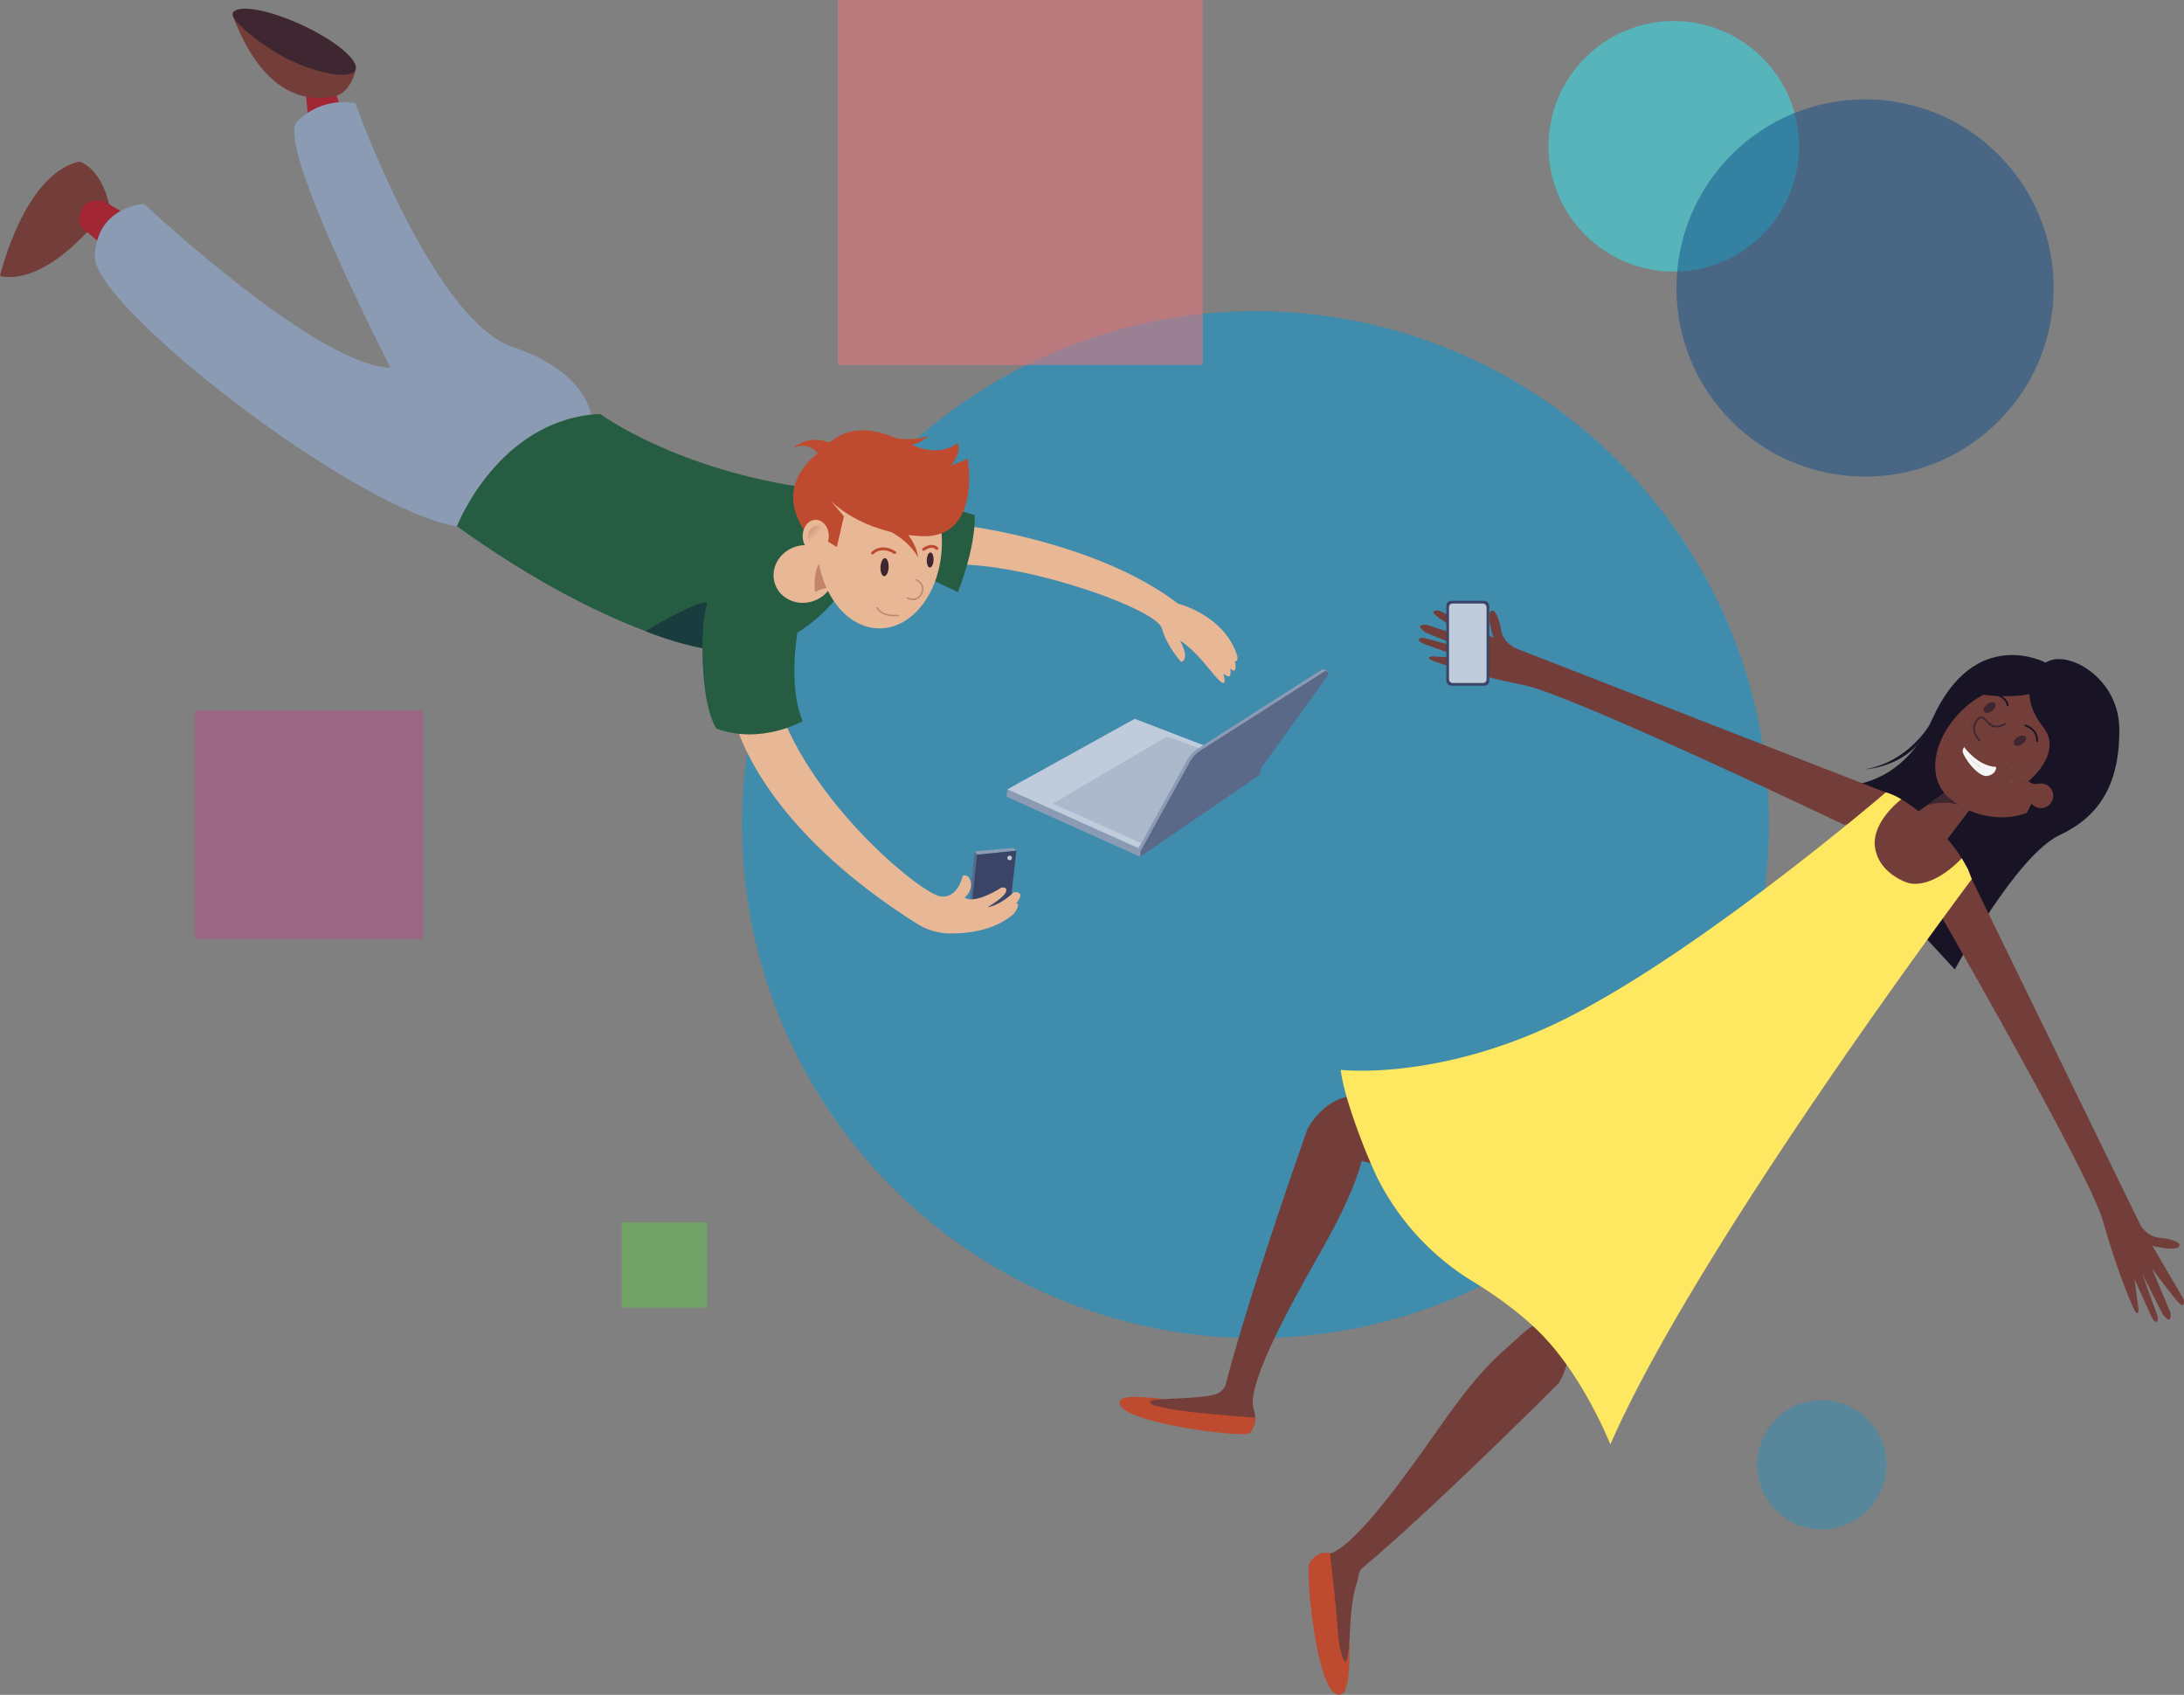 <svg xmlns="http://www.w3.org/2000/svg" xmlns:xlink="http://www.w3.org/1999/xlink" viewBox="0 0 1221.03 947.43"><rect x="0" y="0" width="1221.03" height="947.43" fill="#808080" stroke="none"/><defs><style>.cls-1,.cls-30{fill:#0099db;}.cls-1,.cls-25,.cls-26,.cls-27,.cls-28,.cls-29{opacity:0.5;}.cls-2{fill:#a22633;}.cls-3{fill:#733e39;}.cls-4{fill:#8b9bb4;}.cls-5{fill:#5a6988;}.cls-6{fill:#3a4466;}.cls-7{fill:#e8b796;}.cls-8{fill:#265c42;}.cls-9{fill:#c28569;}.cls-10{fill:#be4a2f;}.cls-11{fill:#3e2731;}.cls-12,.cls-13,.cls-19,.cls-22{fill:none;stroke-linecap:round;stroke-miterlimit:10;}.cls-12{stroke:#c28569;stroke-width:0.81px;}.cls-13{stroke:#be4a2f;stroke-width:1.62px;}.cls-14{fill:url(#linear-gradient);}.cls-15{fill:#193c3e;}.cls-16{fill:#c0cbdc;}.cls-17{fill:#acb9cc;}.cls-18{fill:#181425;}.cls-19{stroke:#3e2731;}.cls-20{fill:#fee761;}.cls-21{fill:#f5f5f5;}.cls-22{stroke:#181425;}.cls-23{fill:#735f4b;opacity:0.4;}.cls-24{fill:#c6c6c6;}.cls-25{fill:#2ce8f5;}.cls-26{fill:#124e89;}.cls-27{fill:#b55088;}.cls-28{fill:#63c74d;}.cls-29{fill:#f6757a;}.cls-30{opacity:0.31;}</style><linearGradient id="linear-gradient" x1="450.86" y1="293.56" x2="456.34" y2="299.38" gradientUnits="userSpaceOnUse"><stop offset="0" stop-color="#c28569"/><stop offset="1" stop-color="#e8b796"/></linearGradient></defs><g id="Layer_2" data-name="Layer 2"><g id="Layer_1-2" data-name="Layer 1"><circle class="cls-1" cx="701.92" cy="460.97" r="287.05"/><g id="Guy"><path class="cls-2" d="M172.32,66.05l-1.57-16.24s7.79-11.06,16.65.58l3.65,12.68Z"/><path class="cls-3" d="M130.15,8.74S159,6.62,198.88,38.79c0,0-2.37,13.61-13,15.39S148.31,57.28,130.15,8.74Z"/><path class="cls-4" d="M331.22,236.26s.54-27.06-44.38-42.21S198.63,57.66,198.63,57.66a36.46,36.46,0,0,0-32.48,10.28c-14.61,14.62,75.23,182.39,75.23,182.39l51.42,22.85Z"/><path class="cls-3" d="M0,154.36s13.17-57,44.38-64.05c0,0,11.91,2.89,16.78,24.54C61.16,114.85,29.41,160.13,0,154.36Z"/><path class="cls-2" d="M57.73,137.36l-10.73-9a7.39,7.39,0,0,1-2.64-6c.23-4.19,2-10.19,10-10.29a11.2,11.2,0,0,1,5.86,1.59l10.91,6.52Z"/><path class="cls-4" d="M298.93,248s-38.61-45.82-78.12-42.58S80.64,114,80.64,114,54.12,115,53,143.17s146.13,142.34,202.41,151"/><polygon class="cls-4" points="568.24 475.53 546.18 477.78 544.9 475.87 566.48 473.96 568.24 475.53"/><polygon class="cls-5" points="542.3 515.8 541.17 513.77 544.9 475.87 546.18 477.78 542.3 515.8"/><polygon class="cls-6" points="568.24 475.53 546.18 477.78 542.3 515.8 564.22 511.2 568.24 475.53"/><path class="cls-7" d="M409.7,398.63S419,457.29,512.76,516.42A34.88,34.88,0,0,0,531,521.8c10.1.1,25.16-1.6,35.85-11,0,0,4.33-5.78,1.26-5.78,0,0,6-6.67-1.26-6.31,0,0-6.85,7-14.79,8.48,0,0,9-5.23,10.28-8.48s-2.53-2.53-2.53-2.53-14.43,9.57-20.56,5.6c0,0,4.69-3.79,3.43-8.84s-4.51-3.25-4.51-3.25-2.53,12.81-12.45,11.37-64.59-45.29-87-97.42Z"/><path class="cls-7" d="M541.82,294.17s72.46,9.2,116.84,43.3c0,0,25.7,6.22,33,28.95,0,0,1,3.52-1.22,3.12,0,0,1.76,8.38-2.7,4.19,0,0,1.76,7.71-3.79,2.71,0,0,2.7,8.79-2.44,3.78S670.83,365.75,659.74,358c0,0,5.82,10.29.68,12.05,0,0-8-8.53-10.83-18.81s-69.82-34.77-112.84-35.72Z"/><path class="cls-8" d="M255.45,294.17s23.27-60.07,80.1-62.78c0,0,42.54,31.62,118.69,41.79l25.27,27.29s3.19,29.69-33.73,53.24c0,0-5.31,30.66,3,49.43,0,0-23.36,13.35-48.25,4.15,0,0-7.76-10.29-7.83-45C392.67,362.32,338.26,353.71,255.45,294.17Z"/><path class="cls-8" d="M520.11,323.67,535.53,331S545.27,307.43,545,288l-16-4.87Z"/><ellipse class="cls-7" cx="449.55" cy="320.84" rx="17.19" ry="16" transform="translate(-79.92 163.69) rotate(-18.98)"/><path class="cls-7" d="M468,330a12,12,0,0,0-12.91,1.49c-12.52,10.36-22.81-24.18-5.35-21.92,8.59,1.11,11.63-2.26,11.63-2.26Z"/><path class="cls-9" d="M455.74,331s-1.83-11.74,3.45-17.56,4.17,15.36,4.17,15.36S460.74,328.07,455.74,331Z"/><ellipse class="cls-7" cx="491.69" cy="303.1" rx="34.91" ry="48.17"/><path class="cls-10" d="M467.88,305.81l3.92-17.19-7.44-8.79s16.87,18.27,50.69,19.89,26-43.25,26-43.25l-9.48,3.81s5.87-5.89,4-12.65c0,0-8.12,7-21.38,2.7s-35.72-20.83-55.74,2.17c0,0-23.27,14.88-11.91,38.42S459.35,293,459.35,293l1.09,1,1.76,8.33Z"/><path class="cls-10" d="M489.48,293.47s16.24,4.87,23.81,18c0,0-1.62-15-17-20.21S489.48,293.47,489.48,293.47Z"/><ellipse class="cls-7" cx="456.06" cy="299.72" rx="7.31" ry="9.14"/><path class="cls-10" d="M459.76,257.1s-5.44-11.91-16.39-6.5c0,0,9.08-9.58,24.51-1.41S468.16,264.69,459.76,257.1Z"/><ellipse class="cls-11" cx="494.56" cy="317.08" rx="5.05" ry="2.28" transform="translate(155.02 796.5) rotate(-87.36)"/><ellipse class="cls-11" cx="520.04" cy="313.05" rx="4.21" ry="1.9" transform="translate(183.36 818.11) rotate(-87.36)"/><path class="cls-12" d="M502.25,344s-8.8,1.27-11.91-4.28"/><path class="cls-13" d="M487.84,309.19c-.21,0,4.67-5.16,12.38-.33"/><path class="cls-13" d="M516.39,307.09s4.38-3.42,7.43-.49"/><path class="cls-10" d="M489.53,241.94s15.54,6.77,29.83,1.62c0,0-10.92,10.38-26,4.46S489.53,241.94,489.53,241.94Z"/><path class="cls-11" d="M198.72,39.14c-2.4,5.18-19.86,2.8-38.51-6.4-10-4.94-32.43-21.1-30-25.55C132.87,2.32,150,5.27,168.88,14S201.11,34,198.72,39.14Z"/><path class="cls-14" d="M451.64,300.47s-.07-6.77,6.09-6.43S453.27,310.76,451.64,300.47Z"/><path class="cls-15" d="M392.67,362.32s-.11-16,2.42-23.77-34.24,14.26-34.24,14.26S377,359.5,392.67,362.32Z"/><polygon class="cls-4" points="637.41 478.93 562.74 445.36 563.2 441.24 637.88 474.81 637.41 478.93"/><polygon class="cls-5" points="704.9 428.92 637.88 474.81 637.41 478.93 704.44 433.04 704.9 428.92"/><polygon class="cls-16" points="634.41 401.81 563.2 441.24 637.88 474.81 704.9 428.92 634.41 401.81"/><polygon class="cls-17" points="652.39 411.75 588.63 449.2 638.15 471.39 689.74 425.18 652.39 411.75"/><path class="cls-4" d="M738.93,374.35l-69.17,44.14a17.82,17.82,0,0,0-6.91,8l-26.59,48.13,1.53,1,65.49-46.87,39.2-51.87C743.2,375.5,740.25,373.53,738.93,374.35Z"/><path class="cls-5" d="M740.45,375.34l-69.17,44.13a17.9,17.9,0,0,0-6.91,8l-26.58,48.12,67-45.89,37.79-52.39A1.52,1.52,0,0,0,740.45,375.34Z"/><circle class="cls-16" cx="564.47" cy="479.59" r="1.27"/><path class="cls-12" d="M512.41,324.17s5.31,2.47,2.84,7.56c-2.66,5.47-8,2.52-8,2.52"/></g><g id="Girl"><ellipse class="cls-18" cx="1109.59" cy="469.29" rx="28.11" ry="23.22" transform="translate(-1.1 935.98) rotate(-45.72)"/><path class="cls-18" d="M1143.59,370.39s-39.36-21.16-63.13,31.22c-21.43,47.23-61.93,36.76-61.93,36.76l52.87,24.25,44.3-32.85Z"/><polygon class="cls-3" points="1089.76 441.17 1072.24 453.88 1088.35 469.6 1101.33 452.46 1089.76 441.17"/><path class="cls-11" d="M1088,442.46l-10.5,7.62s12.73-4.4,23.62,2.62Z"/><path class="cls-3" d="M1145.2,447.05c-17.1,15.52-43,11.08-56.79-2.31-11.77-11.48-7-33.62,10.1-49.14s41.41-16.57,54.3-2.37S1162.3,431.54,1145.2,447.05Z"/><path class="cls-18" d="M1141.58,437.93s-5.17,1.48-7.41-1.32c0,0,19.76-15.8,7.95-30.43s-9-31.79,3.63-36.82,38.94,10.67,39.13,38.17-8.67,47.73-33.2,59.19-58.78,75.22-58.78,75.22l-20.07-21.75,59.85-64.86Z"/><circle class="cls-3" cx="1141.03" cy="444.85" r="6.89"/><path class="cls-19" d="M1106.57,413.78s-6.1-6.27-.62-11.92c2.81-2.89,4.39,2.36,8.25,4,2.85,1.2,6.94-1.26,6.94-1.26"/><ellipse class="cls-3" cx="1073.22" cy="469.98" rx="12" ry="37.73" transform="translate(-12.57 910.15) rotate(-45.72)"/><path class="cls-3" d="M1054.35,443,847.47,362.41s-7-2.9-8.23-10.17c-1.77-10-4.39-10.87-4.39-10.87s-5.15-1.88.13,15.14l-29.45-14.77a4.4,4.4,0,0,0-2.37-.45c-1.5.13-3.16.78.55,3.54,5.12,3.81,19.54,12.89,19.54,12.89l-25.32-8.4s-8.27-.84-.89,4.25l23.57,9.72-24.8-6.8s-5.81.23-.11,3.3L818,367.85l-17.14-.94s-4.87.54.82,2.67,23.21,7.9,50.29,13.4,178.85,78,178.85,78S1054.74,460.06,1054.35,443Z"/><path class="cls-3" d="M1100.35,487.31l96.16,197.18s3.43,6.71,10.77,7.43c10.1,1,11.18,3.53,11.18,3.53s2.27,5-15.11,1l17,29a4.38,4.38,0,0,1,.64,2.33c0,1.51-.54,3.21-3.57-.27-4.2-4.82-14.36-18.49-14.36-18.49l10.33,24.6s1.48,8.17-4.17,1.22l-11.52-22.76,8.7,24.2s.22,5.81-3.28.37l-9.75-21.57,2.25,17s-.16,4.9-2.72-.61-9.67-22.53-17.24-49.11-91.56-172.29-91.56-172.29S1083.27,488.24,1100.35,487.31Z"/><ellipse class="cls-3" cx="1065.6" cy="479.31" rx="17" ry="27.17" transform="translate(-21.54 907.51) rotate(-45.72)"/><path class="cls-3" d="M734.28,626a28.54,28.54,0,0,0-3.6,5.93C725.52,646.52,697.36,727,685.26,774c-.51,2-3.08,4.61-5.65,5.42-8.93,2.8-34.53,2.12-49.45,4.2-19.88,2.77,53.69,19.52,68.64,17.39a13.83,13.83,0,0,0,2.09-13.19c-4.07-12.32,17.18-52,32.42-79.12,11-19.52,22.39-39.1,28.29-60.69,2.72-10,7.54-20.62,3.76-27.62C757.92,606.58,742.91,615,734.28,626Z"/><path class="cls-3" d="M739.43,632.74s19.06-25.87,93.06-7.94C915.59,644.93,753.7,673,739.43,632.74Z"/><path class="cls-3" d="M871.58,773.08S802.2,842.62,761.16,877c-1.57,1.32-1.57,4.89-2.45,7.43-5.67,16.33-3.22,44.56-6.52,59.26-3.89,17.36-20-53.66-20.28-68.93,0,0,1.76-4.87,10.05-5.91,12.87-1.63,39.5-37.89,57.45-63.34,12.89-18.3,25.64-37,42.59-51.66,7.85-6.77,15.36-15.68,23.3-15.29C882,739.39,878.7,760.76,871.58,773.08Z"/><path class="cls-10" d="M743.54,868.2a10.47,10.47,0,0,0-11.38,5.56c-2.36,4.21,3.3,66.75,14.44,73,9.51,5.35,7.53-24.62,7.93-31.44,0,0-.54,7.53-1.22,11.07-.64,3.33-1.78,3.61-3.18-1.37C747.32,915,748.93,913.19,743.54,868.2Z"/><path class="cls-20" d="M749.6,598.06s52.89,6.23,120.71-26.17c76.18-36.4,184-128.93,184-128.93a34.37,34.37,0,0,1,4,1.4,28.71,28.71,0,0,1,4.65,2.49s-17.19,12.89-14.59,27.42,18.15,19.17,18.15,19.17,12.09,5,30.25-13.62c0,0,2.6,4.31,3.36,5.87.64,1.35,2.25,5.77,2.25,5.77s-152.8,203.45-202.07,316c0,0-14.85-37.92-39.36-62.44-11.64-11.65-25.67-21.42-37.19-28.48a142.9,142.9,0,0,1-53.14-57C764,646.33,751.23,613.54,749.6,598.06Z"/><path class="cls-18" d="M1134.5,388s-10.65,2.65-27.26.1S1149.64,368.13,1134.5,388Z"/><ellipse class="cls-11" cx="1129.32" cy="414.12" rx="3.87" ry="2.33" transform="translate(-44.21 678.1) rotate(-32.82)"/><ellipse class="cls-11" cx="1112.41" cy="395.59" rx="3.87" ry="2.33" transform="translate(-8.6 766.11) rotate(-37.87)"/><path class="cls-21" d="M1097.19,419.63l.84-2.13s7.6,10.82,18,11.24c0,0,.29,4-4.89,5S1097.47,423.16,1097.19,419.63Z"/><path class="cls-22" d="M1132.37,405.52s7.1,2.27,6.47,8.8"/><path class="cls-22" d="M1116.33,388.38s5.47,1.4,6.13,6"/><circle class="cls-23" cx="1124.81" cy="429.66" r="0.67"/><circle class="cls-23" cx="1124.7" cy="437.16" r="0.67"/><circle class="cls-23" cx="1130.46" cy="434.68" r="0.67"/><path class="cls-18" d="M1078.64,405.4S1066.82,426,1042.71,430C1042.71,430,1069.21,429,1078.64,405.4Z"/><path class="cls-24" d="M1100.81,423.24a19.42,19.42,0,0,0,7.24,6A37.44,37.44,0,0,1,1100.81,423.24Z"/><path class="cls-24" d="M1105.49,429.18a4.78,4.78,0,0,1,1.25-2.19A12.27,12.27,0,0,1,1105.49,429.18Z"/><ellipse class="cls-23" cx="1095.72" cy="403.62" rx="0.67" ry="0.44" transform="translate(41.73 906.23) rotate(-45.72)"/><ellipse class="cls-23" cx="1095.02" cy="408.56" rx="0.67" ry="0.44" transform="translate(37.98 907.22) rotate(-45.72)"/><ellipse class="cls-23" cx="1100.05" cy="405.02" rx="0.67" ry="0.44" transform="translate(42.03 909.75) rotate(-45.72)"/><path class="cls-10" d="M701.92,792.54s-.27,5.31-3.12,8.44-66.46-5.05-72.14-15c-5-8.71,20.35-3.51,26.82-4,0,0-4.76.22-8.13.55-2.88.28-3.67,2.38,1.18,3.44C656.3,788.08,658.66,789.13,701.92,792.54Z"/><rect class="cls-6" x="808.61" y="335.87" width="24" height="47.43" rx="2.73" transform="translate(1641.22 719.17) rotate(-180)"/><rect class="cls-16" x="810.11" y="337.36" width="21" height="44.44" rx="1.96" transform="translate(1641.22 719.17) rotate(-180)"/></g><circle class="cls-25" cx="935.77" cy="81.79" r="70.03"/><circle class="cls-26" cx="1042.71" cy="160.99" r="105.44"/><rect class="cls-27" x="108.77" y="397.03" width="127.87" height="127.87"/><rect class="cls-28" x="347.58" y="683.36" width="47.63" height="47.63"/><rect class="cls-29" x="468.37" width="204.06" height="204.06"/><circle class="cls-30" cx="1018.53" cy="818.81" r="36.14"/></g></g></svg>
